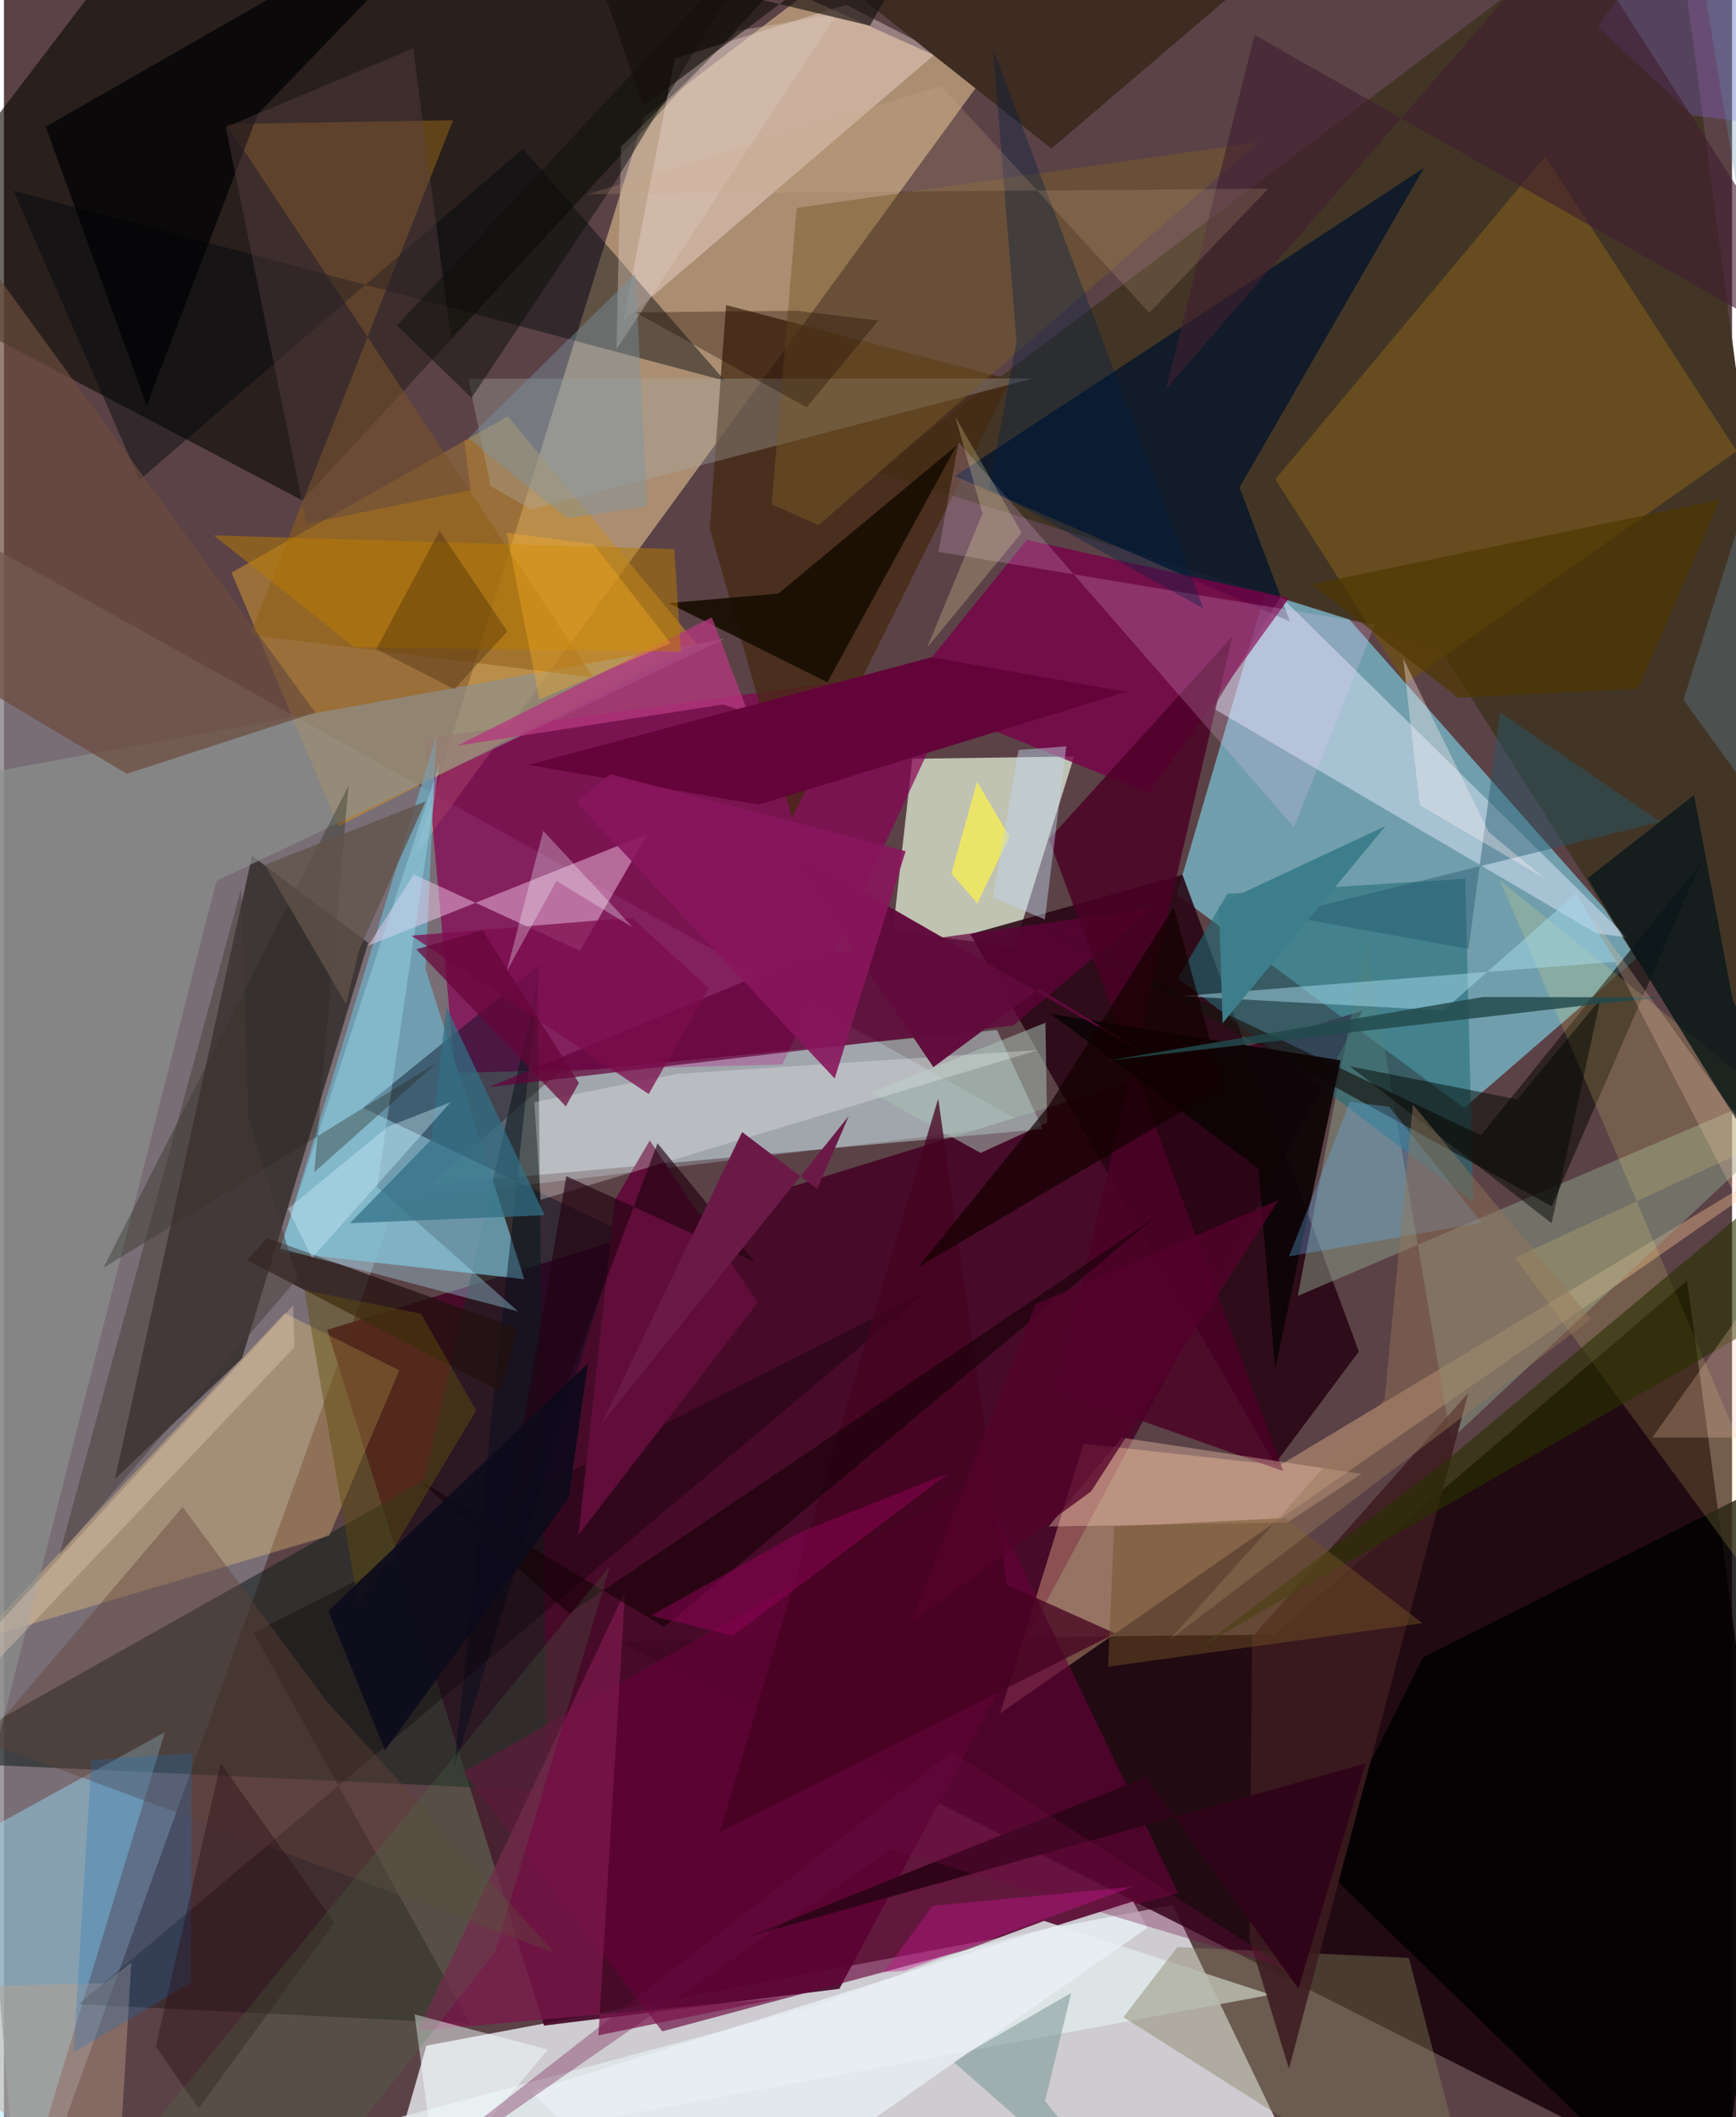 <svg xmlns="http://www.w3.org/2000/svg" width="228" height="278" viewBox="0 0 836 1024"><path fill="#5b4246" d="M0 0h836v1024H0z"/><path fill="#e6e9ef" fill-opacity=".824" d="M204.379 989.415L176.733 1086l450.054-36.708-61.373-127.871z"/><path fill="#18000a" fill-opacity=".855" d="M614.276 790.595l-317.199 3.267L876.94 1086l-62.674-466.628z"/><path fill="#7fdbef" fill-opacity=".604" d="M567.364 432.645l50.093-170.862 175.629 198.961-86.745 75.19z"/><path fill="#827c83" fill-opacity=".769" d="M189.99 580.763L7.834 1086-62 233.208l556.39 310.633z"/><path fill="#d5b589" fill-opacity=".659" d="M473.876 37.39L386.31-1.89 309.7 56.612 198.773 414.05z"/><path fill="#460727" fill-opacity=".922" d="M261.28 979.725L156.422 643.181l500.817-154.362-253.1 473.115z"/><path fill="#0b0a03" fill-opacity=".616" d="M424.62-62L144.44 242.078-62 133.359 86.792-62z"/><path fill="#d8e0cc" fill-opacity=".808" d="M439.467 367.003l78.237-1.124L488.92 457.9l-58.855-7.488z"/><path fill="#880155" fill-opacity=".702" d="M203.469 357.1l263.23-35.903-90.119 193.678-158.36 4.046z"/><path fill="#433526" d="M806.272-62L421.347 228.06l273.102 85.135L898 634.954z"/><path fill="#150e09" fill-opacity=".576" d="M120.004 413.94l56.209 42.063-61.048 200.94-61.437 58.365z"/><path fill="#d8f5fd" fill-opacity=".416" d="M205.82 573.081l62.27-54.154 212.303-20.764 22.057 47.905z"/><path fill="#c38d30" fill-opacity=".604" d="M110.12 276.946L243.8 201.31l91.292 110.163-173.311 88.183z"/><path fill="#19231f" fill-opacity=".596" d="M258.167 476.052L203.528 715.83-38.756 852.139l301.365 13.983z"/><path fill="#280413" fill-opacity=".871" d="M614.782 708.16l40.666-54.478-85.322-230.596-102.614 28.74z"/><path fill="#6fa8bd" fill-opacity=".816" d="M209.141 356.03l-5.185 112.58 47.735 150.088-118.362-13.216z"/><path fill="#ffc798" fill-opacity=".369" d="M898 539.72L481.901 828.71 522.3 698.276l94.933 10.412z"/><path fill="#462a12" fill-opacity=".753" d="M381.235 395.789L341.44 255.644l7.89-108.095 137.8 36.065z"/><path fill="#6b4f1f" fill-opacity=".918" d="M745.586 75.683L615.064 231.795l63.032 98.708 160.142-112.268z"/><path fill="#8b9d8a" fill-opacity=".502" d="M898 510.784L699.972 696.246l-41.094-242.164-32.969 172.728z"/><path fill="#00132a" fill-opacity=".749" d="M460.034 230.284l226.952-149.11-89.246 154.52 24.383 64.87z"/><path fill="#dfebfe" fill-opacity=".478" d="M584.956 342.562l185.522 108.905 14.715 1.931-167.494-164.824z"/><path fill="#9ce3ff" fill-opacity=".427" d="M3.798 1080.415L2.354 1086 77.85 837.787-62 914.763z"/><path fill="#660139" fill-opacity=".639" d="M222.256 857.02l96.222 125.468 249.578-66.851-96.018-200.231z"/><path fill="#780048" fill-opacity=".792" d="M494.844 261.13l-60.188 74.39 119.007 47.986 67.977-94.168z"/><path fill="#226e78" fill-opacity=".588" d="M710.823 581.47l-3.92-156.46-115.04 7.256-24.02 40.938z"/><path fill="#fbd480" fill-opacity=".322" d="M-12.743 793.21l148.556-158.08 55.421 27.675-33.88 79.977z"/><path fill="#ffe7e4" fill-opacity=".369" d="M324.512 28.35l-24.94 127.036L451.714 25.085 407.432 2.292z"/><path fill="#ffd7f6" fill-opacity=".443" d="M198.217 422.931l80.437 36.925 32.661-56.471-135.127 54.045z"/><path fill="#8d908e" fill-opacity=".667" d="M102.778 426.085L-7.982 861.69l-41.754-480.355 398.301-72.367z"/><path fill="#8e6019" fill-opacity=".557" d="M107.596 59.949l109.661-1.778-98.166 248.874 166.03 20.63z"/><path fill="#181611" fill-opacity=".675" d="M503.982 448.636L748.78 583.46l71.9-165.814-106.184 131.447z"/><path fill="#000001" fill-opacity=".824" d="M826.137 1086l-189.58-184.402 49.903-100.02 201.37-101.2z"/><path fill="#000a1f" fill-opacity=".427" d="M298.258 595.31l-80.434 259.513 41.512-388.332-85.697 69.31z"/><path fill="#00070c" fill-opacity=".443" d="M65.557 232.132L4.634 92.287l344.16 91.894-97.777-112.173z"/><path fill="#e0e8e9" fill-opacity=".843" d="M612.832 964.775L-39.478 1086l433.816-116.351 108.848-40.58z"/><path fill="#84805d" fill-opacity=".42" d="M679.632 946.938l-111.984-5.21-26.103 33.904L715.899 1086z"/><path fill="#62003a" fill-opacity=".706" d="M234.466 525.823l253.828-29.807 67.143-56.734-168.071 23.35z"/><path fill="#080004" fill-opacity=".325" d="M36.097 969.38l410.55-345.243-325.9 165.575 104.89 189.055z"/><path fill="#3e2b21" fill-opacity=".992" d="M517.945-3.457l90.903-11.77-102.13 87.055-93.059-73.715z"/><path fill="#ffef77" fill-opacity=".161" d="M723.74 425.782L898 835.03 731.01 608.28l138.9-64.397z"/><path fill="#4c0026" fill-opacity=".824" d="M509.435 672.622l109.439 38.9-113.369-305.624 88.788-98.122z"/><path fill="#a9adaa" fill-opacity=".337" d="M224.67 183.187l273.156-.148-242.422 63.392-19.98-11.23z"/><path fill="#6b4b3d" fill-opacity=".706" d="M59.415 374.276L-62 301.808V52.653L150.617 344.64z"/><path fill="#0d0406" fill-opacity=".937" d="M606.923 565.081l-100.448-74.638 140.149 22.387-31.654 149.24z"/><path fill="#000203" fill-opacity=".733" d="M235.598-62L20.207 61.315l48.829 134.867 53.846-141.134z"/><path fill="#3d1c20" fill-opacity=".867" d="M621.648 1000.57l86.768-326.882-104.6 118.094-1.246 146.287z"/><path fill="#f3c6ad" fill-opacity=".392" d="M656.752 712.866L540.79 695.342l-35.351 42.965 115.42-1.923z"/><path fill="#180e03" fill-opacity=".914" d="M398.389 329.993l-76.897-38.295 53.177-4.614 86.247-71.693z"/><path fill="#fcc8fa" fill-opacity=".2" d="M624.076 400.034l39.164-98.089-211.19-35.012 9.787-53.058z"/><path fill="#b4377d" fill-opacity=".765" d="M359.984 344.774l-17.55-46.204-123.029 62.063 128.449-19.899z"/><path fill="#22110f" fill-opacity=".722" d="M117.434 609.421l122.733 63.68 8.651-30.405L127.5 598.823z"/><path fill="#07151b" fill-opacity=".761" d="M836.202 482.968L898 638.872 766.078 424.796l51.555-40.248z"/><path fill="#7b174d" fill-opacity=".737" d="M300.444 769.93L287.58 984.413l88.332-18.033-175.817 15.854z"/><path fill="#a9e6fa" fill-opacity=".353" d="M133.662 603.864l77.015-234.432-30.11 204.645 68.166 60.212z"/><path fill="#600d3a" d="M295.63 580.273l16.782-28.7 52.195 78.433-86.676 112.344z"/><path fill="#a9dcef" fill-opacity=".482" d="M779.75 465.172l-210.35 16.62 127.04 6.935 64.109-56.572z"/><path fill="#64afef" fill-opacity=".325" d="M670.17 535.31l44.804 56.067-93.305 16.292 29.517-74.774z"/><path fill="#a8c0b5" fill-opacity=".541" d="M503.844 494.677l.774 48.276-32.163 14.672-52.897-29.278z"/><path fill="#795c2a" fill-opacity=".49" d="M394.089 254.014L606.6 68.84l-223.126 31.73-12.039 143.34z"/><path fill="#b97b00" fill-opacity=".506" d="M327.479 315.172l-3.196-49.617-222.773-6.593 68.048 54.105z"/><path fill="#6e8e8b" fill-opacity=".486" d="M459.111 996.984l57.183-33.093-12.637 52.303L560.244 1086z"/><path fill="#293100" fill-opacity=".604" d="M898 613.002l-7.341-67.726-194.04 162.197-117.207 88.744z"/><path fill="#5c4147" fill-opacity=".4" d="M146.305 253.286l79.474-16.226-27.754-213.703-90.73 38.141z"/><path fill="#f6f9f9" fill-opacity=".286" d="M259.619 580.3l-3.03-47.222 68.89-13.65 174.927-11.578z"/><path fill="#327085" fill-opacity=".729" d="M261.578 587.752l-94.182 3.864 39.3-40.383 7.438-64.108z"/><path fill="#610a3c" fill-opacity=".969" d="M553.084 510.282l-52.233-32.035-51.225 37.88-71.877-106.555z"/><path fill="#450220" fill-opacity=".757" d="M485.293 766.566l52.336 23.484-191.393 96.174 105.728-354.85z"/><path fill="#c0a18a" fill-opacity=".42" d="M54.078 1075.05L-62 962.097l110.54-2.933 13.09-9.965z"/><path fill="#64043a" fill-opacity=".961" d="M365.179 389.19l177.703-54.57-94.115-16.73-194.991 52.027z"/><path fill="#e9eff5" fill-opacity=".78" d="M553.08 932.46l-6.858-12.812-291.369 91.97L333.02 1086z"/><path fill="#624339" fill-opacity=".424" d="M-9.891 842.027l276.177 102.395-110.74-122.242-69.11-93.32z"/><path fill="#130005" fill-opacity=".565" d="M273.416 780.408l282.83-191.178-236.924 197.678-119.038-71.534z"/><path fill="#4f3800" fill-opacity=".69" d="M703.45 337.43l87.071-4.344 39.585-91.411-197.383 40.91z"/><path fill="#5f4d0b" fill-opacity=".455" d="M145.389 624.034l26.24 153.05 56.831-94.92-26.727-46.756z"/><path fill="#dccabe" fill-opacity=".392" d="M402.915 6.827L296.312 168.926l2.211-97.95 56.41-56.106z"/><path fill="#1671bd" fill-opacity=".259" d="M90.405 958.929l.472-110.993-48.559 3.41-8.662 141.332z"/><path fill="#916bff" fill-opacity=".247" d="M822.389-62l-51.24 75.022 45.59 42.778L898 66.272z"/><path fill="#130001" fill-opacity=".698" d="M442.261 612.896l147.404-86.948-23.773-87.247-60.782 96.526z"/><path fill="#89165d" fill-opacity=".898" d="M436.206 411.716L401.88 521.634l-124.862-133.6 16.22-13.584z"/><path fill="#272821" fill-opacity=".357" d="M150.116 566.948l16.592-186.928-118.6 233.221 161.569-99.402z"/><path fill="#010600" fill-opacity=".475" d="M772.349 483.177l-40.198 48.54-80.978-15.968 97.537 75.882z"/><path fill="#25586c" fill-opacity=".443" d="M723.81 344.564l-15.288 114.384-90.455-16.272 183.165-45.206z"/><path fill="#715227" fill-opacity=".482" d="M686.23 785.082l-152.077 21.033 2.916-67.717 82.661-4.2z"/><path fill="#224a4c" fill-opacity=".831" d="M534.779 512.86l180.572-30.623 87.77.127-28.754 2.817z"/><path fill="#230311" fill-opacity=".651" d="M363.31 610.483l-47.144-57.517-76.607 203.961 32.5-188.057z"/><path fill="#f6c8af" fill-opacity=".255" d="M797.448 695.277l100.552.046-130.298-252.48 105.603 145.644z"/><path fill="#401f31" fill-opacity=".604" d="M562.072 188.374L757.127-36.33 898 183.429 605.016 16.879z"/><path fill="#faf14d" fill-opacity=".718" d="M470.777 378.098l-12.46 44.362 12.592 14.558 15.556-32.363z"/><path fill="#7d0c4e" fill-opacity=".749" d="M197.05 452.533l114.854 76.61 29.088-51.18-37.26-34.123z"/><path fill="#f7dac6" fill-opacity=".31" d="M140.552 651.55L-62 865.087V849.58l201.856-218.127z"/><path fill="#6b1a48" d="M289.365 688.198L408.68 539.835l-15.214 35.213-36.356-27.506z"/><path fill="#0d0f0c" fill-opacity=".494" d="M371.063-36.315L190.111 157.371l36.115 35.05 69.602-104.56z"/><path fill="#7b95a6" fill-opacity=".412" d="M272.559 250.702l38.543-5.93-5.61-112.448-80.867 79.585z"/><path fill="#967559" fill-opacity=".443" d="M767.751 637.986L563.972 793.073l103.934-116.147 13.724-142.665z"/><path fill="#970259" fill-opacity=".471" d="M456.995 712.585l-71.687 28.53-72.314 40.295 39.744 9.714z"/><path fill="#f5feff" fill-opacity=".482" d="M198.647 974.29L213.48 1086h-29.607l79.187-94.678z"/><path fill="#002044" fill-opacity=".361" d="M580.304 294.357L478.57 23.967l11.296 141.292-13.27 71.002z"/><path fill="#d1ac89" fill-opacity=".2" d="M282.445 93.906l329.211-2.676-57.563 60.041L453.351 41.523z"/><path fill="#200c00" fill-opacity=".345" d="M422.969 155.041l-34.617 41.99-82.738-45.925 77.83-.828z"/><path fill="#fff3f5" fill-opacity=".345" d="M676.885 318.417l8.031 71 60.524 35.486-27.095-22.367z"/><path fill="#300418" d="M360.104 936.702l192.24-77.14L626.23 961.8l32.464-108.905z"/><path fill="#483c39" fill-opacity=".49" d="M118.208 540.424l-3.45-110.593-87.86 321.935 115-133.212z"/><path fill="#0c0b1a" fill-opacity=".882" d="M282.541 659.354l-9.27 64.868-88.933 122.366-27.428-67.47z"/><path fill="#fef5ad" fill-opacity=".235" d="M492.317 257.647l-45.748 55.634 26.817-64.877-13.104-46.72z"/><path fill="#2b0d14" fill-opacity=".404" d="M159.836 929.923l-54.987-77.076-31.394 136.897 20.74 30.031z"/><path fill="#68053a" fill-opacity=".714" d="M278.143 523.8l-6.339 11.343-72.347-76.025 32.092-9.154z"/><path fill="#17100d" fill-opacity=".643" d="M284.661-19.65l134.302 32.086L460.523-62 309.333 51.35z"/><path fill="#2e1700" fill-opacity=".286" d="M210.74 256.76l32.79 48.572-25.642 28-37.753-19.375z"/><path fill="#c2d4ec" fill-opacity=".459" d="M503.555 444.714l10.363-83.749-23.082 1.766-12.453 71.41z"/><path fill="#55022b" fill-opacity=".773" d="M438.858 784.749l87.079-63.397 90.789-140.962-117.799 50.506z"/><path fill="#6e0b45" fill-opacity=".329" d="M619.947 951.723L429.2 894.406 152.485 1086l306.073-238.697z"/><path fill="#6192af" fill-opacity=".298" d="M813.66-60.057l69.565 174.272-70.714 224.31L898 456.107z"/><path fill="#3d7e8d" d="M668.379 399.532l-78.813 95.329-1.738-56.361 5.213-3.746z"/><path fill="#f6f6ff" fill-opacity=".302" d="M260.91 401.875l43.227 46.667-36.856-22.471-24.06 43.614z"/><path fill="#ffb223" fill-opacity=".349" d="M285.271 263.29l37.246 47.827-63.502 27.203-15.782-80.674z"/><path fill="#615249" fill-opacity=".78" d="M203.915 387.702l-32.158 71.857-6.26 26.131-39.301-67.347z"/><path fill="#c7158e" fill-opacity=".404" d="M435.646 953.21l-9.9.645 23.425-32.09 96.671-9.162z"/><path fill="#d3f4ff" fill-opacity=".365" d="M216.107 533.044l-30.385 11.903-48.348 39.673 11.668 23.771z"/><path fill="#4b7c4a" fill-opacity=".204" d="M24.517 1086l268.661-328.67-55.583 186.752L126.24 1086z"/></svg>